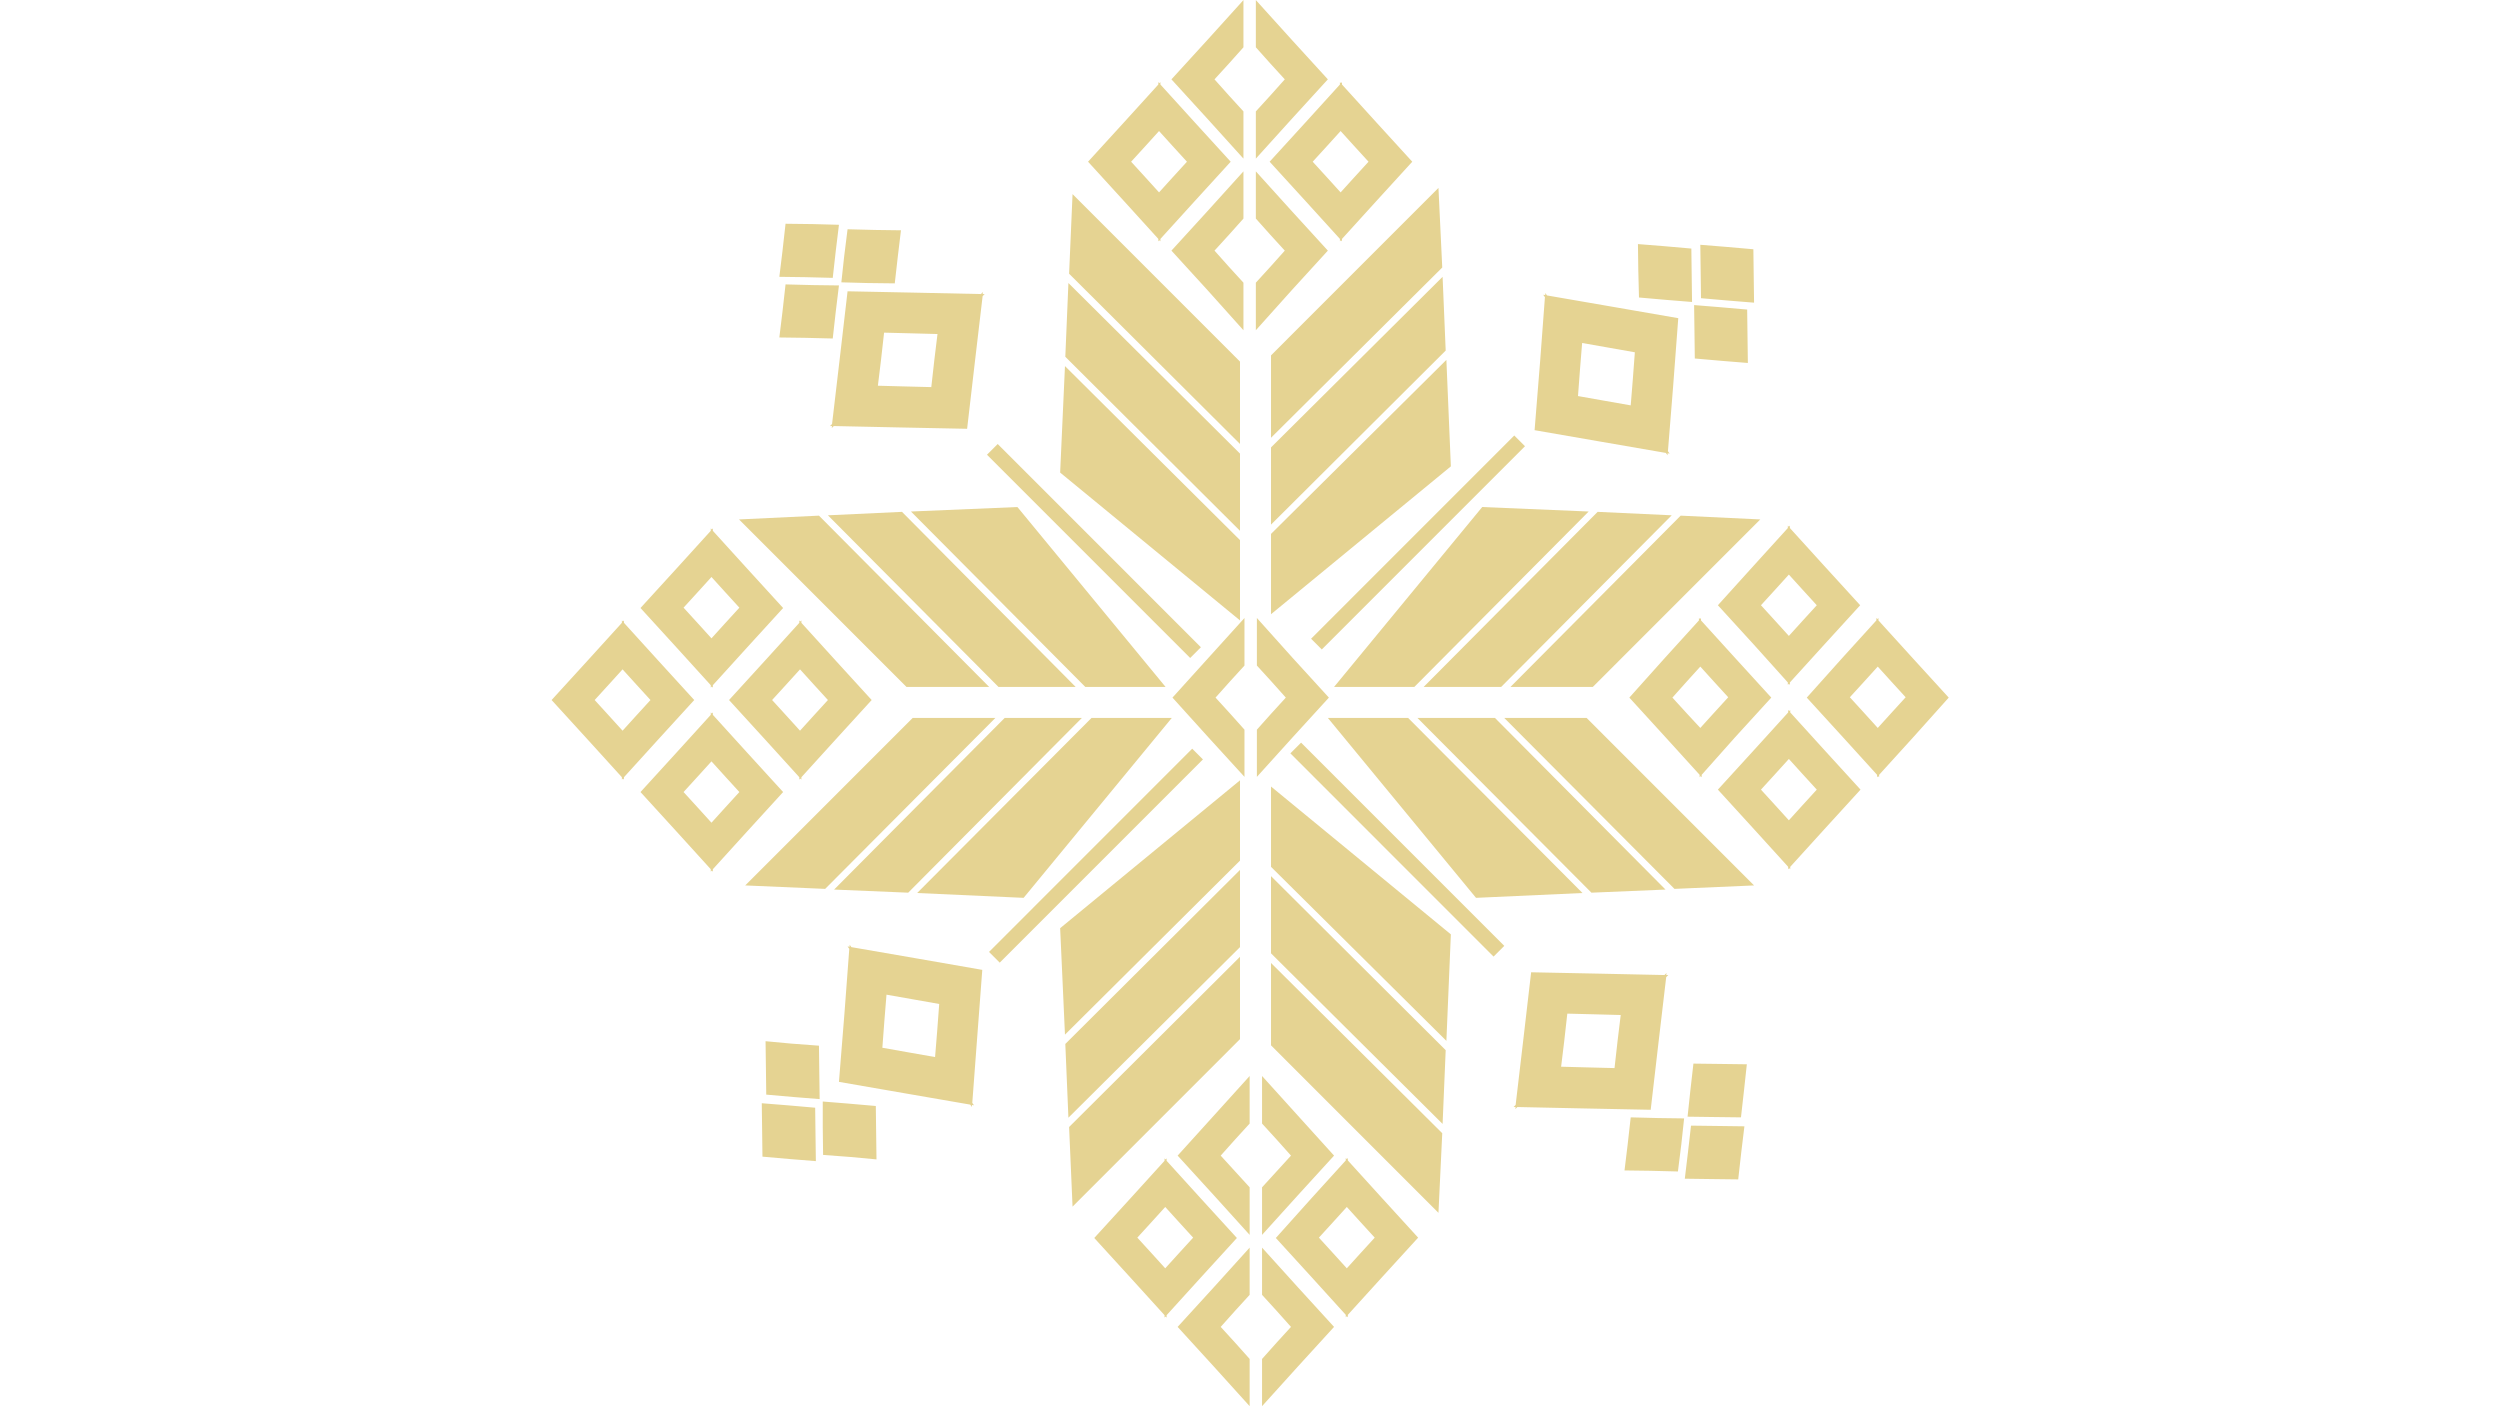<svg xmlns="http://www.w3.org/2000/svg" width="1920" height="1080" version="1.0" viewBox="0 0 1440 810"><defs><clipPath id="a"><path d="M317.719 357H400v93h-82.281Zm0 0"/></clipPath><clipPath id="b"><path d="M1040 355h82.469v93H1040Zm0 0"/></clipPath></defs><path fill="#fff" d="M-144-81h1728v972H-144z"/><path fill="#fff" d="M-144-81h1728v972H-144z"/><path fill="#e5d392" d="m744.602 424.652 20.84-22.828-20.84-22.828-20.637-23.027v27.394l8.336 9.133 8.332 9.328-8.332 9.133-8.336 9.328v27.195ZM695.98 424.652l-20.64-22.828 20.64-22.828 20.84-23.027v27.394l-8.336 9.133-8.336 9.328 8.336 9.133 8.336 9.328v27.195ZM835.695 538.195 732.102 453.04v46.25l101.015 100.246ZM830.934 647.375l1.785-42.48-100.617-100.247v44.465ZM732.102 602.117l96.449 96.473 2.183-45.856-98.632-98.062ZM610.645 534.625l103.593-85.16v46.25L613.422 595.96ZM615.406 643.8l-1.785-42.48 100.617-100.242v44.465ZM714.238 598.543l-96.449 96.473-1.984-45.856 98.433-98.058ZM853.754 292.05l-85.336 103.622h46.242l100.418-101.04ZM962.906 296.816l-42.668-1.988L820.02 395.672h44.652ZM917.46 395.672l96.45-96.477-45.844-2.183-98.039 98.66ZM850.184 517.156l-85.336-103.62h46.238l100.422 100.839ZM959.336 512.39l-42.668 1.79-100.223-100.645h44.653ZM913.887 413.535l96.453 96.473-45.844 1.988-98.039-98.46ZM586.035 292.05l85.336 103.622h-46.238L524.71 294.632ZM476.883 296.816l42.668-1.988 100.023 100.844h-44.453ZM522.133 395.672l-96.453-96.477 46.043-2.183 98.039 98.66ZM589.605 517.156l85.34-103.62h-46.242L528.285 514.374ZM480.453 512.39l42.672 1.79 100.023-100.645h-44.457ZM525.703 413.535l-96.45 96.473 46.04 1.988 98.039-98.46ZM835.695 268.629l-103.593 85.156v-46.25L833.117 207.29ZM830.934 159.45l1.785 42.48-100.617 100.246V257.71ZM732.102 204.707l96.449-96.473 2.183 45.856-98.632 98.062ZM610.645 272.2l103.593 85.16v-46.255L613.422 210.863ZM615.406 163.023l-1.785 42.48 100.617 100.243v-44.465ZM714.238 208.281 617.79 111.81l-1.984 45.855 98.433 98.059ZM866.465 544.82l-6.172 6.176-117.04-117.062 6.173-6.176ZM686.715 431.242l6.176 6.176L575.85 554.48l-6.171-6.175ZM761.355 374.09l-6.175-6.18 117.039-117.058 6.176 6.175ZM568.5 261.93l6.176-6.176 117.039 117.059-6.176 6.18ZM747.582 688.465l20.836-22.828-20.836-23.028-20.64-22.828v27.395l8.335 9.133 8.332 9.328-8.332 9.133-8.336 9.128v27.395ZM699.156 688.465l-20.84-22.828 20.84-23.028 20.64-22.828v27.395l-8.335 9.133-8.336 9.328 8.336 9.133 8.336 9.128v27.395ZM747.582 787.121l20.836-22.828-20.836-22.828-20.64-22.828v27.195l8.335 9.133 8.332 9.328-8.332 9.133-8.336 9.328v27.195ZM699.156 787.121l-20.84-22.828 20.84-22.828 20.64-22.828v27.195l-8.335 9.133-8.336 9.328 8.336 9.133 8.336 9.328v27.195ZM630.293 713.078l20.836 22.828 19.648 21.637v1.39l.594-.593.598.594v-1.391l19.644-21.637 20.84-22.828-20.84-22.828-19.644-21.637v-1.386l-.598.593-.594-.593v1.386L651.13 690.25Zm33.14-9.328 7.739-8.535 7.742 8.535 8.336 9.133-8.336 9.129-7.742 8.535-7.738-8.535-8.336-9.13ZM734.879 713.078l20.84 22.828 19.445 21.442v1.386l.598-.593.593.593v-1.386l19.649-21.637 20.84-22.828-20.84-22.828-19.649-21.637v-1.39l-.593.593-.598-.594v1.391l-19.644 21.637Zm33.14-9.328 7.743-8.535 7.738 8.535 8.336 9.133-8.336 9.129-7.738 8.535-7.742-8.535-8.332-9.13ZM744.008 68.535l20.84-22.828-20.84-22.828L723.368.05v27.195l8.335 9.328 8.336 9.133-8.336 9.328-8.336 9.133v27.195ZM695.586 68.535l-20.84-22.828 20.84-22.828L716.223.05v27.195l-8.336 9.328-8.332 9.133 8.332 9.328 8.336 9.133v27.195ZM744.008 167.191l20.84-22.828-20.84-22.828-20.64-22.828v27.195l8.335 9.328 8.336 9.133-8.336 9.328-8.336 9.133v27.395ZM695.586 167.191l-20.84-22.828 20.84-22.828 20.637-22.828v27.195l-8.336 9.328-8.332 9.133 8.332 9.328 8.336 9.133v27.395ZM626.719 93.148l20.84 22.829 19.644 21.636v1.39l.598-.597.594.598v-1.39l19.648-21.637 20.836-22.829-20.836-22.828-19.648-21.636v-1.391l-.594.598-.598-.598v1.39L647.56 70.32Zm33.144-9.128 7.739-8.54 7.738 8.54 8.336 9.128-8.336 9.133-7.738 8.535-7.739-8.535-8.336-9.133ZM731.305 93.148l20.84 22.829 19.648 21.636v1.39l.594-.597.597.598v-1.39l19.645-21.637 20.84-22.829-20.84-22.828-19.645-21.636v-1.391l-.597.598-.594-.598v1.39L752.145 70.32Zm33.144-9.128 7.739-8.54 7.742 8.54 8.336 9.128-8.336 9.133-7.742 8.535-7.739-8.535-8.336-9.133ZM368.922 456.215l20.836 22.828 19.648 21.637v1.39l.594-.597.598.597v-1.39l19.648-21.637 20.836-22.828-20.836-22.828-19.648-21.637v-1.39l-.598.597-.594-.598v1.391l-19.648 21.637Zm33.14-9.133 7.743-8.535 7.738 8.535 8.336 9.133-8.336 9.129-7.738 8.539-7.743-8.54-8.335-9.128ZM419.926 403.215l20.836 22.828 19.648 21.637v1.386l.594-.593.598.593v-1.386l19.648-21.637 20.836-22.828-20.836-22.828-19.648-21.637v-1.39l-.598.593-.594-.594v1.391l-19.648 21.637Zm33.14-9.133 7.743-8.535 7.738 8.535 8.336 9.133-8.336 9.129-7.738 8.535-7.743-8.535-8.336-9.13Zm0 0"/><g clip-path="url(#a)"><path fill="#e5d392" d="m317.719 403.215 20.84 22.828 19.644 21.637v1.386l.598-.593.594.593v-1.386l19.648-21.637 20.836-22.828-20.836-22.828-19.648-21.637v-1.39l-.594.593-.598-.594v1.391l-19.644 21.637Zm33.14-9.133 7.743-8.535 7.738 8.535 8.336 9.133-8.336 9.129-7.738 8.535-7.743-8.535-8.332-9.13Zm0 0"/></g><path fill="#e5d392" d="m368.922 350.21 20.836 22.83 19.648 21.64v1.386l.594-.593.598.593v-1.386l19.648-21.64 20.836-22.83-20.836-22.827-19.648-21.637v-1.387l-.598.594-.594-.594v1.387l-19.648 21.637Zm33.14-9.327 7.743-8.535 7.738 8.535 8.336 9.133-8.336 9.129-7.738 8.535-7.743-8.535-8.335-9.13ZM989.5 454.824l20.84 22.828 19.648 21.637v1.39l.594-.597.594.598v-1.39l19.648-21.638 20.84-22.828-20.84-22.828-19.648-21.637v-1.39l-.594.597-.594-.597v1.39l-19.648 21.637Zm33.145-9.129 7.738-8.539 7.742 8.54 8.336 9.128-8.336 9.133-7.742 8.535-7.738-8.535-8.336-9.133Zm0 0"/><g clip-path="url(#b)"><path fill="#e5d392" d="m1040.703 401.824 20.84 22.828 19.645 21.637v1.39l.597-.597.594.598v-1.39l19.648-21.638 20.442-22.828-20.84-22.828-19.645-21.637v-1.39l-.597.597-.594-.597v1.39l-19.648 21.637Zm33.145-9.328 7.738-8.539 7.738 8.54 8.336 9.128-8.336 9.133-7.738 8.535-7.738-8.535-8.336-9.133Zm0 0"/></g><path fill="#e5d392" d="m938.496 401.824 20.84 22.828 19.648 21.637v1.39l.594-.597.598.598v-1.39l19.25-21.638 20.836-22.828-20.836-22.828-19.649-21.637v-1.39l-.597.597-.594-.597v1.39l-19.649 21.637Zm33.145-9.328 7.738-8.539 7.742 8.54 8.336 9.128-8.336 9.133-7.742 8.535-7.738-8.336-8.336-9.133ZM989.5 348.625l20.84 22.828 19.45 21.637v1.39l.593-.597.597.597v-1.39l19.645-21.637 20.84-22.828-20.84-22.828-19.645-21.637v-1.39l-.597.597-.594-.597v1.39l-19.648 21.637Zm33.145-9.133 7.738-8.535 7.742 8.535 8.336 9.133-8.336 9.133-7.742 8.535-7.738-8.535-8.336-9.133ZM488.195 167.785l-4.566 39.305-4.363 37.12-1.192 1.192h1.192l-.2 1.192 1.192-1.192 37.308.793 39.493.793 4.566-39.3 4.367-37.122 1.188-1.191h-1.188l.196-1.191-1.188 1.191-37.313-.793Zm36.914 24.219 14.883.398-1.785 14.688-1.785 15.883-15.879-.399-14.883-.398 1.785-14.688 1.785-15.883ZM881.938 560.031l-4.567 39.305-4.363 37.121-1.192 1.191h1.192l-.2 1.192 1.192-1.192 37.309.793 39.492.793 4.566-39.3 4.367-37.121 1.188-1.192h-1.188l.196-1.191-1.188 1.191-37.312-.793Zm36.714 24.219 14.883.398-1.785 14.688-1.785 15.879-15.88-.395-14.882-.398 1.785-14.688 1.785-15.882ZM483.234 623.156l38.899 6.75 36.715 6.352.992 1.39v-1.191l1.187.2-.992-1.391 2.781-37.121 2.977-39.5-38.7-6.75-36.714-6.352-.992-1.39v1.19l-1.192-.198.993 1.39-2.778 37.121Zm26.196-35.531 1.191-14.691 14.684 2.582 15.68 2.777-1.192 15.883-1.191 14.687-14.684-2.578-15.68-2.781ZM504.07 132.453l14.887.2-1.789 14.886-1.785 15.684-16.074-.2-14.688-.398 1.59-14.688 1.984-15.882ZM468.348 164.215l14.886.195-1.789 14.692-1.785 15.878-15.875-.394-14.887-.2 1.79-14.69 1.785-15.88ZM468.348 129.078l14.886.399-1.789 14.687-1.785 15.883-15.875-.399-14.887-.199 1.79-14.687 1.785-15.883ZM1002.797 643.602l-16.074-.196-14.688-.199 1.59-14.89 1.785-15.68 15.88.199 14.882.195-1.586 14.692ZM966.48 674.77l-15.878-.399-14.883-.2 1.785-14.687 1.789-15.882 15.875.398 14.883.2-1.586 14.687ZM1001.21 679.332l-15.878-.195-14.883-.2 1.785-14.886 1.79-15.684 15.874.2 14.883.199-1.785 14.687ZM441.16 614.621l-.2-14.887 14.888 1.387 15.875 1.192.199 16.082.2 14.687-14.888-1.191-15.875-1.391ZM473.906 649.16v-14.687l14.684 1.191 15.879 1.387.199 15.883.195 14.886-14.883-1.39-15.875-1.192ZM438.977 650.352l-.2-14.887 14.887 1.191 15.875 1.387.2 16.082.199 14.688-14.887-1.192-15.875-1.387ZM883.922 247.785l38.898 6.75 36.715 6.352.992 1.386v-1.187l1.192.195-.992-1.386 2.976-37.122 2.977-39.503-38.899-6.75-36.715-6.352-.992-1.39v1.19l-1.191-.195.992 1.387-2.777 37.121Zm26.195-35.535 1.192-14.688 14.687 2.583 15.676 2.777-1.192 15.879-1.187 14.691-14.688-2.582-15.68-2.777ZM974.219 143.172l.199 15.879.2 14.89-14.688-1.191-15.875-1.39-.399-15.88-.199-14.89 14.887 1.191ZM1006.371 178.309l.2 15.879.195 14.886-14.684-1.191-15.879-1.387-.195-15.883-.2-14.886 14.684 1.191ZM1009.941 143.57l.2 15.88.199 14.886-14.688-1.191-15.875-1.387-.199-15.883-.2-14.887 14.688 1.192Zm0 0"/></svg>